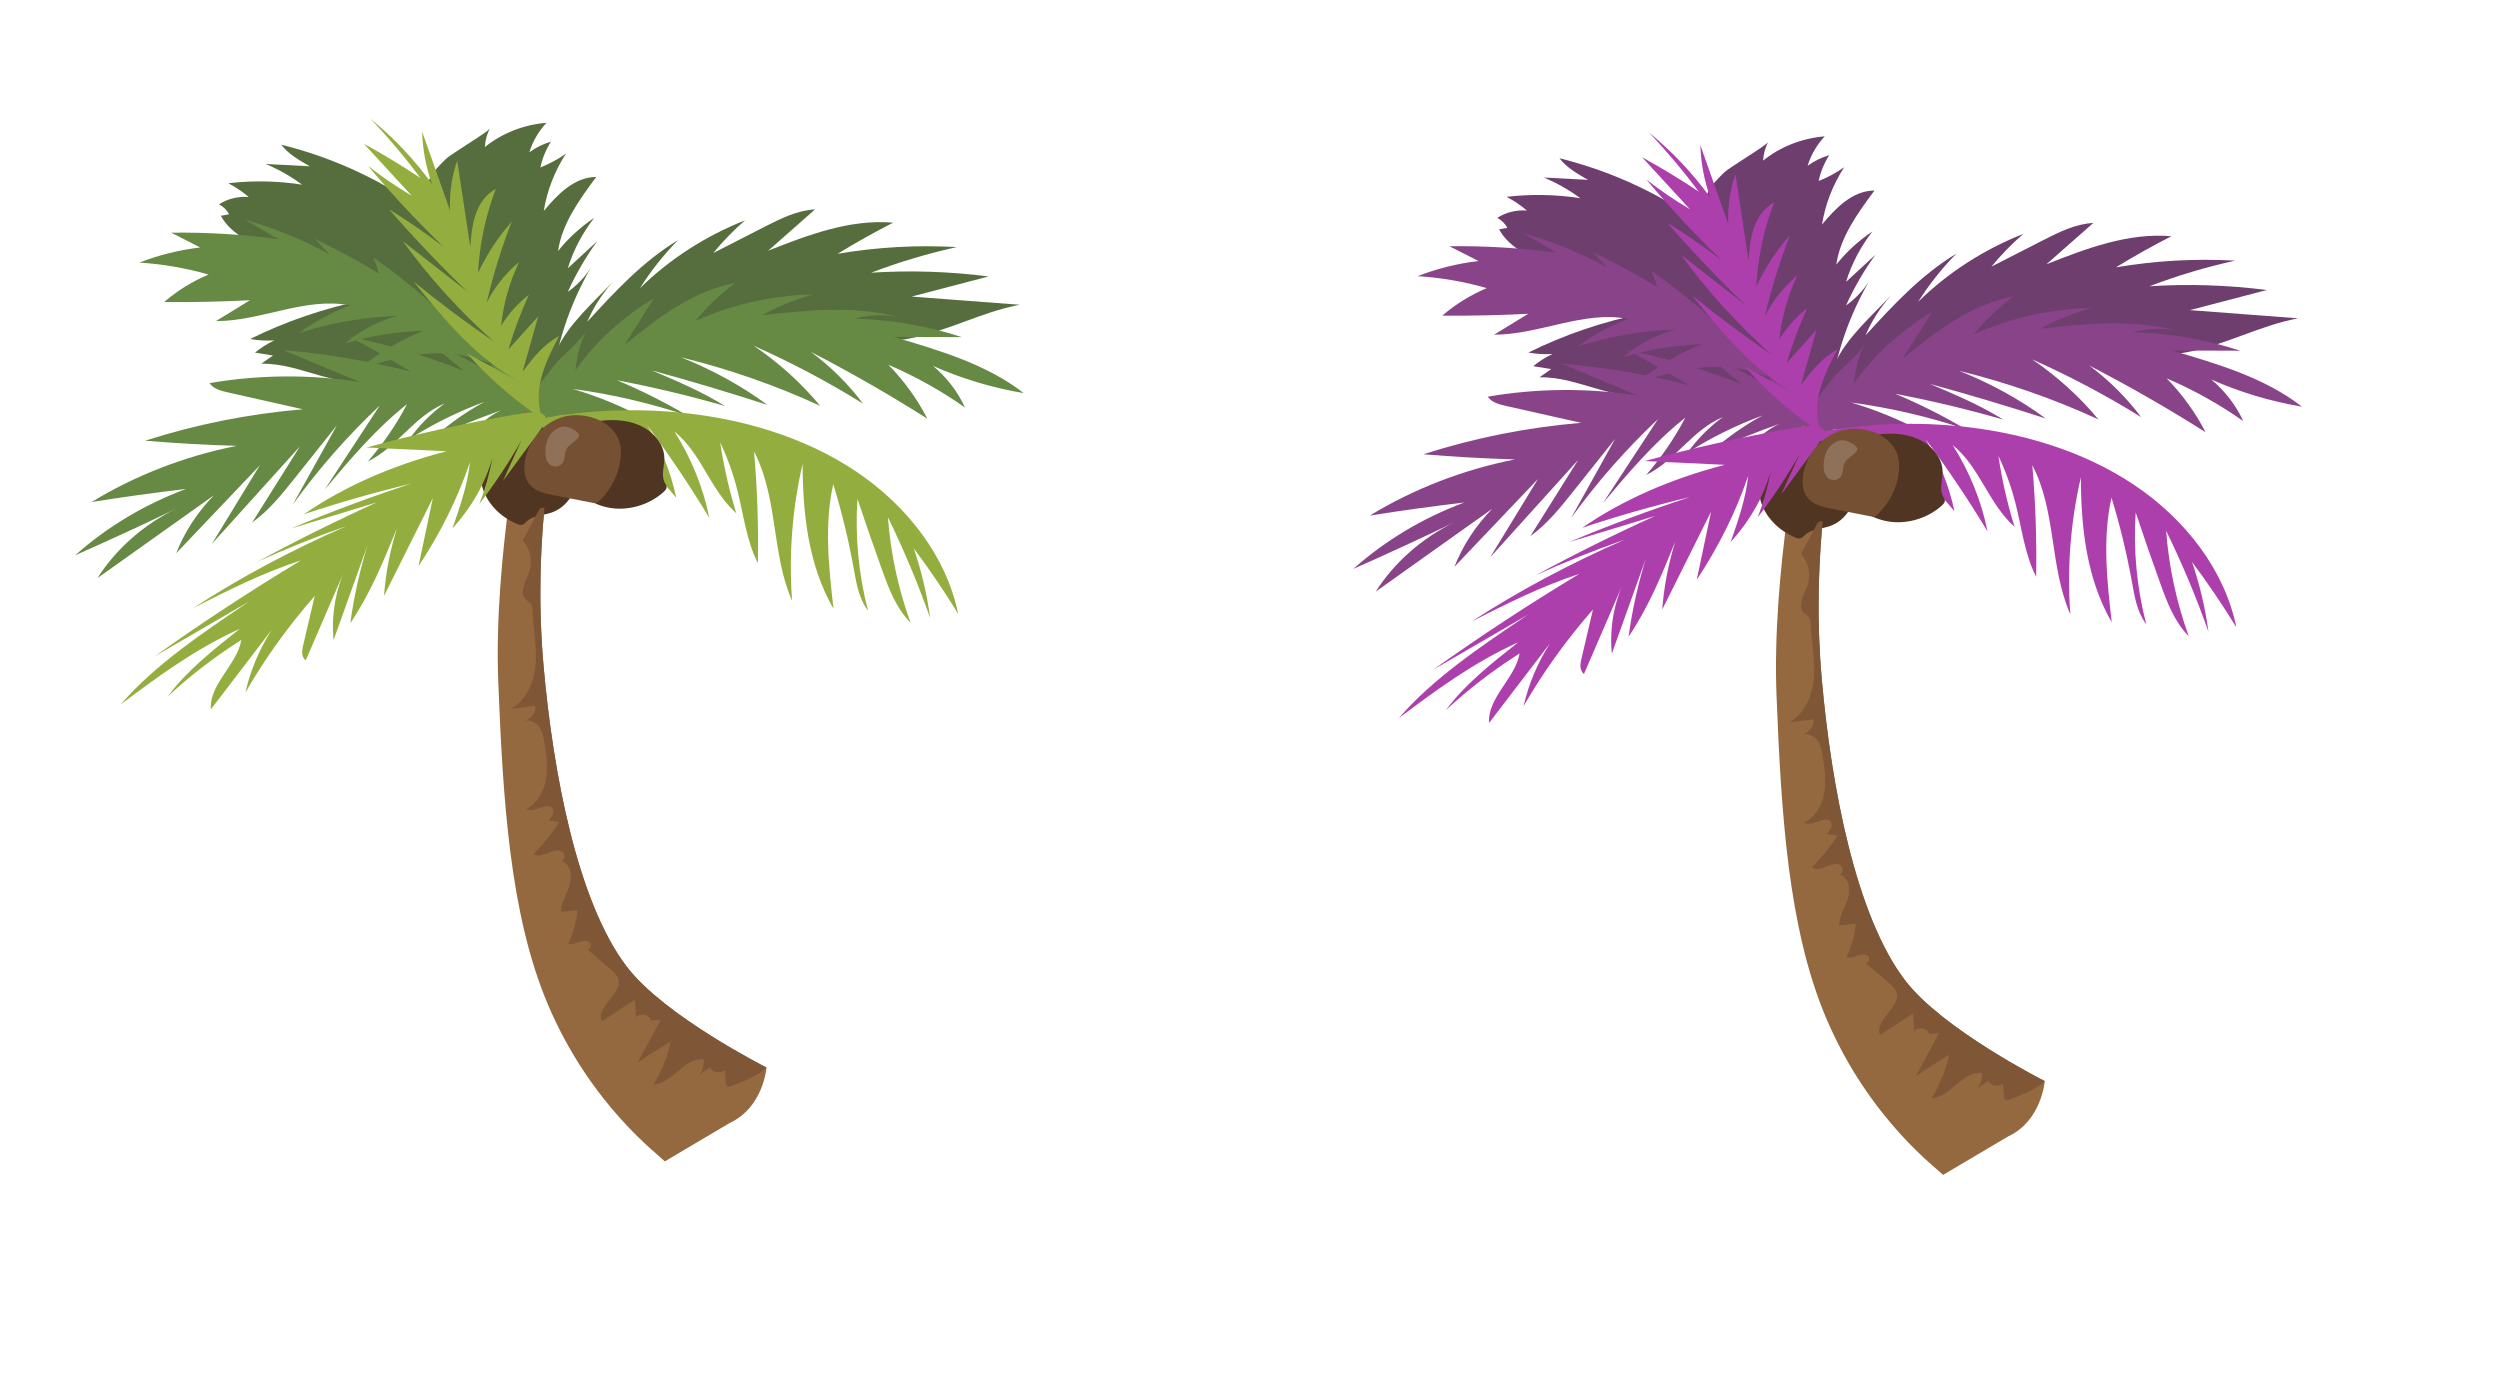 <?xml version="1.0" encoding="UTF-8" standalone="no"?>
<!-- Created with Inkscape (http://www.inkscape.org/) -->

<svg
   width="200mm"
   height="110mm"
   viewBox="0 0 200 110"
   version="1.1"
   id="svg1"
   inkscape:version="1.3.2 (091e20e, 2023-11-25, custom)"
   sodipodi:docname="palms2.svg"
   inkscape:export-filename="dibuix.svg"
   inkscape:export-xdpi="96"
   inkscape:export-ydpi="96"
   xmlns:inkscape="http://www.inkscape.org/namespaces/inkscape"
   xmlns:sodipodi="http://sodipodi.sourceforge.net/DTD/sodipodi-0.dtd"
   xmlns="http://www.w3.org/2000/svg"
   xmlns:svg="http://www.w3.org/2000/svg">
  <sodipodi:namedview
     id="namedview1"
     pagecolor="#ffffff"
     bordercolor="#666666"
     borderopacity="1.0"
     inkscape:showpageshadow="2"
     inkscape:pageopacity="0.0"
     inkscape:pagecheckerboard="0"
     inkscape:deskcolor="#d1d1d1"
     inkscape:document-units="mm"
     inkscape:zoom="0.72426347"
     inkscape:cx="396.26464"
     inkscape:cy="340.34576"
     inkscape:window-width="1920"
     inkscape:window-height="1009"
     inkscape:window-x="-8"
     inkscape:window-y="-8"
     inkscape:window-maximized="1"
     inkscape:current-layer="layer1"
     showgrid="false" />
  <defs
     id="defs1" />
  <g
     inkscape:label="Capa 1"
     inkscape:groupmode="layer"
     id="layer1">
    <path
       id="path55"
       d="m 34.435,17.242 c -3.475,-2.639 -7.577,-4.586 -11.94,-5.668 0.57,0.748 1.441,1.248 2.289,1.729 -1.18,-0.062 -2.359,-0.123 -3.54,-0.186 1.045,0.436 2.029,0.994 2.921,1.655 -1.946,-0.303 -3.942,-0.341 -5.9,-0.112 0.586,0.309 1.134,0.679 1.63,1.099 -0.834,-0.067 -1.691,0.143 -2.374,0.583 0.347,0.186 0.633,0.468 0.808,0.799 -0.219,0.04 -0.44,0.081 -0.66,0.12 0.824,1.545 2.702,2.321 4.401,3.062 2.44,1.066 4.791,2.3 7.026,3.692 -3.167,0.642 -6.234,1.691 -9.083,3.105 0.635,0.115 1.286,0.153 1.932,0.111 -0.557,0.265 -1.077,0.594 -1.544,0.978 0.479,0.077 0.958,0.155 1.437,0.233 -0.313,0.219 -0.626,0.439 -0.939,0.659 1.646,-0.045 3.223,0.532 4.797,0.972 4.264,1.191 8.77,1.406 13.223,1.613 0.378,0.017 0.766,0.034 1.124,-0.077 0.589,-0.183 1.001,-0.689 1.192,-1.23 0.446,-1.263 -0.146,-2.619 -0.759,-3.823 -1.4,-2.749 -2.972,-5.424 -4.704,-8.011 l -1.339,-1.303"
       style="fill:#566e3e;fill-opacity:1;fill-rule:nonzero;stroke:none;stroke-width:0.008" />
    <path
       id="path56"
       d="m 49.03,22.551 c -0.864,0.953 -1.558,2.035 -2.046,3.189 2.188,-2.389 4.417,-4.813 7.262,-6.531 -1.161,1.181 -2.185,2.473 -3.051,3.849 2.353,-2.315 5.238,-4.177 8.414,-5.434 -0.932,0.804 -1.785,1.682 -2.55,2.62 1.403,-0.723 2.808,-1.442 4.216,-2.156 1.234,-0.626 2.523,-1.262 3.932,-1.338 -1.25,1.102 -2.5,2.203 -3.751,3.305 3.184,-1.256 6.54,-2.539 9.994,-2.242 -1.516,0.775 -2.997,1.605 -4.438,2.49 3.139,-0.535 6.351,-0.716 9.538,-0.537 -2.339,0.516 -4.631,1.201 -6.851,2.048 3.131,-0.198 6.283,-0.097 9.39,0.302 -2.052,0.537 -4.104,1.073 -6.157,1.609 2.885,0.219 5.769,0.438 8.654,0.656 -3.135,0.586 -5.952,2.214 -9.098,2.748 -3.681,0.623 -7.442,-0.302 -11.183,-0.441 -3.955,-0.147 -7.939,0.628 -11.507,2.184 -1.002,0.437 -3.558,2.485 -4.605,2.206 -1.225,-0.327 -0.992,-2.343 -0.644,-3.115 0.9,-2 2.947,-3.805 4.48,-5.411"
       style="fill:#566e3e;fill-opacity:1;fill-rule:nonzero;stroke:none;stroke-width:0.008" />
    <path
       id="path57"
       d="m 39.192,10.27 c -0.238,0.468 -0.375,0.978 -0.401,1.494 1.359,-1.104 3.114,-1.795 4.927,-1.94 -0.636,0.683 -1.107,1.494 -1.368,2.358 0.511,-0.38 1.102,-0.671 1.73,-0.852 -0.406,0.639 -0.695,1.34 -0.85,2.065 0.729,-0.287 1.418,-0.659 2.046,-1.103 -0.91,1.404 -1.516,2.971 -1.774,4.585 1.08,-1.292 2.416,-2.708 4.198,-2.722 -1.353,1.826 -2.743,3.74 -3.054,5.925 0.807,-1.014 1.787,-1.912 2.895,-2.653 -0.952,1.221 -1.672,2.592 -2.115,4.034 0.783,-0.721 1.567,-1.443 2.35,-2.164 -0.924,1.278 -1.714,2.637 -2.353,4.053 0.745,-0.531 1.377,-1.193 1.85,-1.939 -1.556,2.696 -2.591,5.642 -3.04,8.661 -0.163,1.087 -0.259,2.216 -0.814,3.189 -0.078,0.136 -0.181,0.281 -0.345,0.317 -0.315,0.071 -0.529,-0.282 -0.616,-0.567 -0.369,-1.197 -0.652,-2.416 -1.077,-3.598 -0.536,-1.485 -1.291,-2.896 -2.045,-4.302 -1.625,-3.032 -3.397,-6.034 -4.891,-9.122 -0.676,-1.397 0.168,-2.223 1.235,-3.282 0.382,-0.379 3.494,-2.228 3.511,-2.437"
       style="fill:#566e3e;fill-opacity:1;fill-rule:nonzero;stroke:none;stroke-width:0.008" />
    <path
       id="path58"
       d="m 34.168,27.259 c 0.985,0.804 1.969,1.608 2.953,2.412 -2.967,-1.183 -6.059,-2.107 -9.219,-2.754 1.693,0.881 3.349,1.821 4.962,2.818 -3.334,-0.855 -6.754,-1.435 -10.203,-1.729 2.042,0.852 4.085,1.706 6.128,2.559 -3.971,-0.627 -8.065,-0.599 -12.025,0.085 0.293,0.454 0.913,0.618 1.473,0.744 1.998,0.449 3.997,0.899 5.996,1.348 -4.301,0.36 -8.552,1.207 -12.625,2.515 2.438,0.202 4.883,0.339 7.329,0.412 -4.132,0.816 -8.092,2.348 -11.606,4.491 2.51,-0.399 5.028,-0.747 7.555,-1.044 -3.299,1.224 -6.332,3.038 -8.877,5.31 2.723,-1.203 5.423,-2.449 8.099,-3.738 -2.613,1.274 -4.824,3.222 -6.311,5.559 3.108,-2.209 6.215,-4.419 9.322,-6.629 -1.322,1.352 -2.354,2.938 -3.026,4.643 2.229,-2.344 4.459,-4.687 6.688,-7.03 -1.276,2.092 -2.554,4.184 -3.83,6.276 2.349,-2.601 4.698,-5.202 7.047,-7.803 -1.278,2.036 -2.555,4.071 -3.833,6.107 1.354,-0.977 2.387,-2.268 3.402,-3.54 1.129,-1.417 2.257,-2.833 3.385,-4.248 -1.174,2.112 -2.349,4.224 -3.523,6.336 2.04,-2.831 4.372,-5.487 6.954,-7.921 -1.468,2.241 -2.935,4.482 -4.403,6.723 2.025,-2.41 4.068,-4.84 6.583,-6.83 -0.851,1.629 -1.904,3.17 -3.132,4.584 2.35,-1.156 3.708,-3.621 6.136,-4.633 -1.097,0.801 -2.051,1.765 -2.816,2.839 1.868,-1.193 3.886,-2.192 6.002,-2.969 -1.464,0.793 -2.824,1.749 -4.038,2.839 1.754,-0.793 3.546,-1.515 5.369,-2.165 -0.936,0.438 -1.742,1.105 -2.311,1.911 0.421,-0.597 3.352,-1.072 4.12,-1.251 -0.286,0.239 -0.602,0.454 -0.886,0.693 3.063,-0.454 1.28,-2.332 -0.311,-3.402 -2.037,-1.371 -4.228,-2.553 -6.53,-3.517"
       style="fill:#668944;fill-opacity:1;fill-rule:nonzero;stroke:none;stroke-width:0.008" />
    <path
       id="path59"
       d="m 53.182,92.911 c -0.271,-0.365 -5.909,-4.393 -9.37,-12.6 -3.038,-7.207 -3.576,-16.399 -3.95,-25.749 -0.396,-9.862 2.06,-21.631 2.06,-21.631 l 2.69,0.761 c 0,0 -2.093,8.679 -1.13,19.55 0.766,8.648 2.721,18.906 6.647,24.078 3.006,3.961 11.192,8.084 11.192,8.084 0,0 -0.247,3.183 -2.924,4.421 l -5.214,3.087"
       style="fill:#95693f;fill-opacity:1;fill-rule:nonzero;stroke:none;stroke-width:0.008" />
    <path
       id="path60"
       d="m 46.931,26.359 c -0.485,1.031 -0.788,2.134 -0.893,3.251 1.623,-2.286 3.778,-4.258 6.28,-5.747 -0.786,1.242 -1.574,2.484 -2.36,3.726 2.631,-2.116 5.428,-4.309 8.862,-4.96 -1.193,0.898 -2.269,1.924 -3.2,3.05 2.93,-1.325 6.182,-2.057 9.452,-2.127 -1.434,0.389 -2.811,0.949 -4.086,1.661 3.614,-0.398 7.348,-0.789 10.841,0.144 -1.151,-0.216 -2.359,-0.169 -3.486,0.135 2.935,0.075 5.857,0.576 8.621,1.48 -1.824,-0.006 -3.648,-0.012 -5.471,-0.018 3.681,1.075 7.469,2.202 10.404,4.495 -2.509,-0.424 -4.955,-1.157 -7.25,-2.174 1.102,0.924 1.98,2.068 2.555,3.327 -1.899,-1.339 -3.957,-2.488 -6.127,-3.421 1.258,1.29 2.31,2.748 3.113,4.312 -3.009,-1.908 -6.115,-3.69 -9.305,-5.337 1.592,1.185 2.995,2.58 4.153,4.129 -2.785,-1.729 -5.707,-3.276 -8.734,-4.626 2.01,1.361 3.806,2.984 5.313,4.807 -3.558,-1.638 -7.302,-2.943 -11.151,-3.887 2.486,0.98 4.825,2.266 6.936,3.813 -3.06,-0.992 -6.147,-1.913 -9.259,-2.762 2.009,0.849 4.027,1.703 5.85,2.848 -2.834,-0.817 -5.714,-1.504 -8.625,-2.058 1.938,0.814 3.814,1.752 5.6,2.815 -2.957,-0.991 -6.025,-1.703 -9.141,-2.121 1.899,0.561 3.734,1.306 5.462,2.218 -2.321,-0.151 -4.654,-0.166 -6.978,-0.044 1.07,0.198 2.141,0.396 3.212,0.594 -1.751,0.245 -5.787,1.64 -5.162,-1.417 0.229,-1.119 1.221,-2.244 1.92,-3.159 0.704,-0.92 2.189,-1.956 2.656,-2.949"
       style="fill:#668944;fill-opacity:1;fill-rule:nonzero;stroke:none;stroke-width:0.008" />
    <path
       id="path61"
       d="m 40.334,30.474 c -2.932,-3.734 -6.468,-7.073 -10.459,-9.875 0.153,0.427 0.305,0.855 0.457,1.282 -1.665,-0.998 -3.381,-1.925 -5.142,-2.776 0.385,0.409 0.771,0.816 1.156,1.224 -2.121,-1.151 -4.388,-2.077 -6.742,-2.754 0.893,0.52 1.785,1.04 2.678,1.56 -2.841,-0.384 -5.717,-0.558 -8.589,-0.522 0.774,0.394 1.547,0.789 2.321,1.183 -1.672,0.2 -3.315,0.608 -4.866,1.211 1.877,0.118 3.74,0.44 5.534,0.957 -1.307,0.552 -2.513,1.299 -3.558,2.203 2.292,0.019 4.585,-0.031 6.873,-0.148 -0.909,0.557 -1.818,1.114 -2.727,1.671 3.628,7.3e-4 7.169,-1.952 10.718,-1.261 -1.454,0.556 -2.82,1.302 -4.045,2.208 2.523,-0.813 5.18,-1.275 7.854,-1.367 -1.56,0.415 -3.006,1.18 -4.176,2.208 2.031,-0.616 4.159,-0.964 6.299,-1.029 -1.892,0.749 -3.647,1.784 -5.174,3.049 2.051,-0.614 4.143,-1.234 6.301,-1.233 2.534,0.002 5.055,0.904 6.913,2.475 0.104,0.088 0.214,0.224 0.14,0.334 -0.076,0.11 -0.288,-0.097 -0.147,-0.11 l -1.62,-0.492"
       style="fill:#668944;fill-opacity:1;fill-rule:nonzero;stroke:none;stroke-width:0.008" />
    <path
       id="path62"
       d="m 42.661,33.018 c -1.957,-1.387 -3.738,-2.98 -5.297,-4.737 1.431,0.769 2.862,1.539 4.293,2.307 -3.558,-1.906 -6.113,-5.014 -8.55,-8.051 2.046,1.676 4.174,3.267 6.377,4.767 -2.724,-2.425 -5.163,-5.117 -7.261,-8.013 1.725,1.349 3.451,2.696 5.176,4.045 -2.197,-2.112 -4.292,-4.313 -6.276,-6.595 1.504,0.929 2.956,1.929 4.348,2.993 -2.13,-2.053 -4.14,-4.208 -6.019,-6.455 1.102,0.864 2.268,1.66 3.488,2.381 -1.278,-1.388 -2.557,-2.776 -3.835,-4.165 1.556,0.854 3.069,1.771 4.535,2.748 -1.229,-1.651 -2.565,-3.236 -4,-4.742 1.878,1.537 3.537,3.297 4.922,5.221 -0.484,-1.353 -0.752,-2.77 -0.793,-4.192 0.744,2.101 1.488,4.202 2.232,6.303 -0.058,-1.349 0.137,-2.706 0.574,-3.995 0.35,2.312 0.699,4.623 1.049,6.936 0.105,-1.745 0.392,-3.776 2.045,-4.661 -0.83,2.163 -1.312,4.439 -1.424,6.728 0.686,-1.477 1.597,-2.868 2.699,-4.12 -0.828,2.116 -1.499,4.284 -2.006,6.484 0.616,-1.227 1.503,-2.339 2.591,-3.252 -0.77,1.621 -1.258,3.353 -1.441,5.111 0.573,-0.938 1.328,-1.784 2.219,-2.488 -0.645,1.424 -1.19,2.886 -1.631,4.373 0.793,-0.881 1.587,-1.761 2.381,-2.642 -0.416,1.473 -0.832,2.946 -1.249,4.418 0.82,-1.075 1.679,-2.183 2.919,-2.845 -0.587,1.132 -1.179,2.276 -1.464,3.5 -0.286,1.224 -0.24,2.555 0.405,3.66 l -1.004,-1.022"
       style="fill:#93ad3f;fill-opacity:1;fill-rule:nonzero;stroke:none;stroke-width:0.008" />
    <path
       id="path63"
       d="m 45.912,33.087 c 2.779,-0.324 5.6,-0.355 8.387,-0.092 5.067,0.479 10.084,1.971 14.189,4.723 4.104,2.752 7.235,6.824 8.164,11.39 -1.096,-1.792 -2.28,-3.54 -3.548,-5.236 0.618,1.819 1.058,3.689 1.312,5.58 -0.965,-2.745 -2.095,-5.441 -3.383,-8.074 0.213,2.866 0.821,5.708 1.808,8.435 -1.152,-1.173 -1.731,-2.71 -2.269,-4.205 -0.681,-1.893 -1.34,-3.793 -1.976,-5.699 -0.199,2.999 0.087,6.026 0.848,8.95 -0.741,-0.978 -0.936,-2.204 -1.146,-3.377 -0.41,-2.278 -0.956,-4.535 -1.638,-6.758 -0.731,3.273 -0.356,6.656 0.021,9.978 -2.026,-3.523 -2.463,-7.621 -2.471,-11.599 -0.832,3.596 -1.116,7.296 -0.841,10.963 -1.671,-3.808 -1.107,-8.239 -3.044,-11.941 0.258,2.972 0.36,5.956 0.308,8.938 -0.929,-1.841 -1.147,-3.9 -1.649,-5.874 -0.332,-1.302 -0.79,-2.577 -1.371,-3.805 0.283,1.917 0.716,3.816 1.293,5.677 -2.092,-1.86 -2.769,-4.778 -4.956,-6.546 1.358,2.137 2.307,4.489 2.795,6.917 -1.53,-2.541 -3.192,-5.015 -4.977,-7.414 1.111,1.799 1.901,3.763 2.328,5.792 -1.732,-2.055 -3.634,-3.99 -5.684,-5.785 0.93,1.123 1.861,2.245 2.791,3.368 -1.66,-1.268 -3.432,-2.585 -5.57,-2.898 -0.163,-0.024 -0.602,-8.2e-4 -1.124,0.022 -1.102,0.048 -2.569,0.096 -2.558,-0.294 0.022,-0.712 3.37,-1.066 3.959,-1.135"
       style="fill:#93ad3f;fill-opacity:1;fill-rule:nonzero;stroke:none;stroke-width:0.008" />
    <path
       id="path64"
       d="m 45.112,35.126 -1.432,-0.852 c -1.392,-0.433 -3.031,-0.031 -4.053,0.933 -1.021,0.964 -1.408,2.431 -1.05,3.731 0.358,1.301 1.423,2.407 2.761,2.966 0.151,0.063 0.325,0.12 0.48,0.064 0.123,-0.044 0.204,-0.149 0.296,-0.237 0.497,-0.485 1.323,-0.491 2.005,-0.724 1.167,-0.4 1.914,-1.526 2.014,-2.66 0.1,-1.133 -0.358,-2.258 -1.02,-3.221"
       style="fill:#4f3522;fill-opacity:1;fill-rule:nonzero;stroke:none;stroke-width:0.008" />
    <path
       id="path65"
       d="m 47.454,33.755 -1.377,0.923 c -0.932,1.037 -1.095,2.577 -0.462,3.787 0.633,1.21 2.005,2.053 3.466,2.204 1.461,0.15 2.972,-0.372 4.013,-1.318 0.118,-0.108 0.237,-0.236 0.235,-0.388 -0.002,-0.12 -0.081,-0.228 -0.14,-0.336 -0.323,-0.595 -0.04,-1.301 -0.041,-1.965 -7.14e-4,-1.137 -0.897,-2.169 -2.026,-2.651 -1.13,-0.483 -2.445,-0.486 -3.668,-0.257"
       style="fill:#4f3522;fill-opacity:1;fill-rule:nonzero;stroke:none;stroke-width:0.008" />
    <path
       id="path66"
       d="m 42.075,36.494 c -0.224,0.847 -0.208,1.851 0.478,2.458 0.461,0.406 1.122,0.545 1.749,0.668 1.029,0.201 2.058,0.401 3.086,0.602 0.086,0.017 0.174,0.034 0.261,0.02 0.14,-0.022 0.25,-0.12 0.347,-0.216 0.896,-0.885 1.477,-2.031 1.636,-3.227 0.081,-0.607 0.053,-1.24 -0.213,-1.801 -0.346,-0.728 -1.074,-1.273 -1.891,-1.546 -2.594,-0.869 -4.846,0.744 -5.453,3.042"
       style="fill:#755032;fill-opacity:1;fill-rule:nonzero;stroke:none;stroke-width:0.008" />
    <path
       id="path67"
       d="m 29.311,35.798 c 2.139,0.101 4.279,0.202 6.419,0.303 -4.309,1.106 -8.216,2.831 -11.422,5.041 2.793,-0.932 5.672,-1.755 8.623,-2.462 -3.314,1.085 -6.536,2.287 -9.652,3.599 2.29,-0.697 4.58,-1.393 6.87,-2.09 -3.283,1.488 -6.468,3.071 -9.545,4.745 2.285,-1.042 4.663,-1.994 7.118,-2.85 -4.385,1.913 -8.491,4.107 -12.253,6.551 2.748,-1.395 5.515,-2.797 8.621,-3.812 -4.053,2.445 -7.956,5.005 -11.698,7.672 2.524,-1.465 5.048,-2.931 7.572,-4.396 -3.782,2.541 -7.601,5.114 -10.31,8.259 2.936,-2.197 5.906,-4.413 9.54,-6.059 -2.142,1.691 -4.303,3.404 -5.777,5.424 1.751,-1.637 3.724,-3.155 5.89,-4.531 -0.324,1.963 -2.587,3.553 -2.438,5.555 1.622,-2.12 3.244,-4.24 4.866,-6.36 -1.006,1.586 -1.715,3.275 -2.105,5.016 1.545,-2.687 3.402,-5.274 5.549,-7.731 -0.311,1.328 -0.622,2.655 -0.933,3.983 -0.092,0.395 -0.165,0.846 0.208,1.182 1.076,-2.488 2.152,-4.977 3.228,-7.466 -0.847,1.851 -1.186,3.838 -0.996,5.833 0.912,-2.547 1.825,-5.095 2.737,-7.641 -0.643,2.065 -1.11,4.167 -1.398,6.291 1.632,-2.423 2.691,-5.034 3.743,-7.633 -0.56,1.783 -0.911,3.607 -1.049,5.452 1.303,-2.609 2.605,-5.218 3.908,-7.826 -0.382,1.814 -0.763,3.628 -1.145,5.443 1.759,-2.651 3.138,-5.438 4.113,-8.313 -0.188,1.808 -0.795,3.557 -1.4,5.298 1.553,-1.711 2.642,-3.638 3.203,-5.664 -0.232,1.253 -0.581,2.488 -1.044,3.697 1.25,-1.634 2.368,-3.32 3.347,-5.051 -0.489,1.074 -0.978,2.148 -1.468,3.222 0.974,-1.328 1.947,-2.654 2.922,-3.981 1.102,-1.498 0.289,-1.726 -1.921,-1.342 -4.07,0.708 -8.055,1.591 -11.926,2.645"
       style="fill:#93ad3f;fill-opacity:1;fill-rule:nonzero;stroke:none;stroke-width:0.008" />
    <path
       id="path68"
       d="m 44.429,37.319 c -0.082,0 -0.163,-0.013 -0.24,-0.041 -0.448,-0.164 -0.566,-0.689 -0.557,-1.129 0.009,-0.465 0.093,-0.943 0.361,-1.338 0.226,-0.331 0.695,-0.685 1.152,-0.685 0.008,0 0.016,0 0.025,8.1e-4 0.319,0.009 1.121,0.371 1.156,0.689 0.009,0.078 -0.034,0.153 -0.084,0.216 -0.268,0.347 -0.751,0.542 -0.943,0.929 -0.176,0.359 -0.066,0.819 -0.332,1.129 -0.127,0.147 -0.333,0.231 -0.538,0.231"
       style="fill:#8f7159;fill-opacity:1;fill-rule:nonzero;stroke:none;stroke-width:0.008" />
    <path
       id="path69"
       d="m 42.01,57.657 c -0.065,0.011 -0.129,0.029 -0.191,0.056 0.066,-0.013 0.13,-0.033 0.191,-0.056"
       style="fill:#7f5737;fill-opacity:1;fill-rule:nonzero;stroke:none;stroke-width:0.008" />
    <path
       id="path70"
       d="m 50.129,77.319 c -3.926,-5.173 -5.882,-15.43 -6.647,-24.078 -0.428,-4.833 -0.252,-9.231 0.076,-12.627 -0.131,-0.006 -0.254,0.01 -0.361,0.053 -0.041,0.017 -1.356,2.565 -1.371,2.548 0.619,0.721 0.81,1.73 0.493,2.598 -0.264,0.724 -0.824,1.59 -0.253,2.146 0.117,0.114 0.273,0.195 0.373,0.321 0.149,0.185 0.157,0.43 0.166,0.659 0.056,1.396 0.353,2.787 0.25,4.18 -0.103,1.393 -0.699,2.859 -1.996,3.601 0.658,-0.087 1.316,-0.174 1.973,-0.26 0.047,0.503 -0.313,1.007 -0.821,1.197 0.411,-0.07 0.865,0.154 1.112,0.478 0.286,0.376 0.364,0.848 0.433,1.301 0.146,0.958 0.292,1.932 0.13,2.888 -0.163,0.956 -0.682,1.908 -1.592,2.405 0.604,0.397 1.62,-0.624 2.086,-0.094 0.255,0.291 -0.023,0.709 -0.292,0.988 0.282,0.049 0.565,0.097 0.848,0.145 -0.592,0.91 -1.279,1.769 -2.051,2.559 0.316,0.206 0.754,0.08 1.107,-0.067 0.354,-0.147 0.76,-0.311 1.112,-0.162 0.352,0.149 0.332,0.774 -0.056,0.75 0.791,0.229 0.963,1.206 0.735,1.934 -0.228,0.727 -0.709,1.407 -0.703,2.163 0.439,-0.042 0.879,-0.084 1.319,-0.126 -0.089,0.923 -0.341,1.832 -0.742,2.682 0.28,0.088 0.581,-0.032 0.858,-0.128 0.277,-0.096 0.616,-0.162 0.848,0.005 0.232,0.168 0.092,0.624 -0.192,0.549 0.63,0.545 1.262,1.09 1.892,1.635 0.227,0.197 0.462,0.403 0.571,0.672 0.486,1.205 -1.828,2.29 -1.288,3.476 0.88,-0.575 1.759,-1.15 2.639,-1.726 0.03,0.468 0.062,0.936 0.092,1.405 0.309,-0.383 1.11,-0.213 1.2,0.254 0.263,-0.027 0.525,-0.054 0.788,-0.081 -0.621,1.149 -1.241,2.299 -1.862,3.448 0.875,-0.593 1.767,-1.164 2.676,-1.713 -0.282,1.217 -0.758,2.396 -1.41,3.488 1.568,-0.129 2.449,-2.197 4.012,-2.033 0.061,0.43 -0.067,0.88 -0.351,1.23 0.291,-0.198 0.581,-0.396 0.872,-0.594 0.169,0.409 0.86,0.526 1.179,0.198 0.027,0.349 0.055,0.697 0.082,1.046 0.007,0.093 0.021,0.199 0.103,0.257 0.102,0.07 0.246,0.029 0.364,-0.016 0.931,-0.349 1.882,-0.711 2.629,-1.327 0.055,-0.046 0.108,-0.093 0.161,-0.141 v -0.004 c 0,0 -8.186,-4.123 -11.192,-8.084"
       style="fill:#7f5737;fill-opacity:1;fill-rule:nonzero;stroke:none;stroke-width:0.008" />
    <path
       id="path55-8"
       d="m 136.694,18.327 c -3.475,-2.639 -7.577,-4.586 -11.94,-5.668 0.57,0.748 1.441,1.248 2.289,1.729 -1.18,-0.062 -2.359,-0.123 -3.54,-0.186 1.045,0.436 2.029,0.994 2.921,1.655 -1.946,-0.303 -3.942,-0.341 -5.9,-0.112 0.586,0.309 1.134,0.679 1.63,1.099 -0.834,-0.067 -1.691,0.143 -2.374,0.583 0.347,0.186 0.633,0.468 0.808,0.799 -0.219,0.04 -0.44,0.081 -0.66,0.12 0.824,1.545 2.702,2.321 4.401,3.062 2.44,1.066 4.791,2.3 7.026,3.692 -3.167,0.642 -6.234,1.691 -9.083,3.105 0.635,0.115 1.286,0.153 1.931,0.111 -0.557,0.265 -1.077,0.594 -1.544,0.978 0.479,0.077 0.958,0.155 1.437,0.233 -0.313,0.219 -0.626,0.439 -0.939,0.659 1.646,-0.045 3.223,0.532 4.797,0.972 4.264,1.191 8.77,1.406 13.223,1.613 0.378,0.017 0.766,0.034 1.124,-0.077 0.589,-0.183 1.001,-0.689 1.192,-1.23 0.446,-1.263 -0.146,-2.619 -0.759,-3.823 -1.4,-2.749 -2.972,-5.424 -4.704,-8.011 l -1.339,-1.303"
       style="fill:#6e3e6e;fill-opacity:1;fill-rule:nonzero;stroke:none;stroke-width:0.008" />
    <path
       id="path56-2"
       d="m 151.29,23.636 c -0.864,0.953 -1.558,2.035 -2.046,3.189 2.188,-2.389 4.417,-4.813 7.262,-6.531 -1.161,1.181 -2.185,2.473 -3.051,3.849 2.353,-2.315 5.238,-4.177 8.414,-5.434 -0.932,0.804 -1.785,1.682 -2.55,2.62 1.403,-0.723 2.808,-1.442 4.216,-2.156 1.234,-0.626 2.523,-1.262 3.932,-1.338 -1.25,1.102 -2.5,2.203 -3.751,3.305 3.184,-1.256 6.54,-2.539 9.994,-2.242 -1.516,0.775 -2.997,1.605 -4.438,2.49 3.139,-0.535 6.351,-0.716 9.538,-0.537 -2.339,0.516 -4.631,1.201 -6.851,2.048 3.131,-0.198 6.283,-0.097 9.39,0.302 -2.052,0.537 -4.104,1.073 -6.157,1.609 2.885,0.219 5.769,0.438 8.654,0.656 -3.135,0.586 -5.952,2.214 -9.098,2.748 -3.681,0.623 -7.442,-0.302 -11.183,-0.441 -3.955,-0.147 -7.939,0.628 -11.507,2.184 -1.002,0.437 -3.558,2.485 -4.605,2.206 -1.225,-0.327 -0.992,-2.343 -0.644,-3.115 0.9,-2 2.947,-3.805 4.48,-5.411"
       style="fill:#6e3e6e;fill-opacity:1;fill-rule:nonzero;stroke:none;stroke-width:0.008" />
    <path
       id="path57-2"
       d="m 141.451,11.355 c -0.238,0.468 -0.375,0.978 -0.401,1.494 1.359,-1.104 3.114,-1.795 4.927,-1.94 -0.636,0.683 -1.107,1.494 -1.368,2.358 0.511,-0.38 1.102,-0.671 1.73,-0.852 -0.406,0.639 -0.695,1.34 -0.85,2.065 0.729,-0.287 1.418,-0.659 2.046,-1.103 -0.91,1.404 -1.516,2.971 -1.774,4.585 1.08,-1.292 2.416,-2.708 4.198,-2.722 -1.353,1.826 -2.743,3.74 -3.054,5.925 0.807,-1.014 1.787,-1.912 2.895,-2.653 -0.952,1.221 -1.672,2.592 -2.115,4.034 0.783,-0.721 1.567,-1.443 2.35,-2.164 -0.924,1.278 -1.714,2.637 -2.353,4.053 0.745,-0.531 1.377,-1.193 1.85,-1.939 -1.556,2.696 -2.591,5.642 -3.04,8.661 -0.163,1.087 -0.259,2.216 -0.814,3.189 -0.078,0.136 -0.181,0.281 -0.345,0.317 -0.315,0.071 -0.529,-0.282 -0.616,-0.567 -0.369,-1.197 -0.652,-2.416 -1.077,-3.598 -0.536,-1.485 -1.291,-2.896 -2.045,-4.302 -1.625,-3.032 -3.397,-6.034 -4.891,-9.122 -0.676,-1.397 0.168,-2.223 1.235,-3.282 0.382,-0.379 3.494,-2.228 3.511,-2.437"
       style="fill:#6e3e6e;fill-opacity:1;fill-rule:nonzero;stroke:none;stroke-width:0.008" />
    <path
       id="path58-7"
       d="m 136.427,28.344 c 0.985,0.804 1.969,1.608 2.953,2.412 -2.967,-1.183 -6.059,-2.107 -9.219,-2.754 1.693,0.881 3.349,1.821 4.962,2.818 -3.334,-0.855 -6.754,-1.435 -10.203,-1.729 2.042,0.852 4.085,1.706 6.128,2.559 -3.971,-0.627 -8.065,-0.599 -12.025,0.085 0.293,0.454 0.913,0.618 1.473,0.744 1.998,0.449 3.997,0.899 5.996,1.348 -4.301,0.36 -8.552,1.207 -12.625,2.515 2.438,0.202 4.883,0.339 7.329,0.412 -4.132,0.816 -8.092,2.348 -11.606,4.491 2.51,-0.399 5.028,-0.747 7.555,-1.044 -3.299,1.224 -6.332,3.038 -8.877,5.31 2.723,-1.203 5.423,-2.449 8.099,-3.738 -2.613,1.274 -4.824,3.222 -6.311,5.559 3.108,-2.209 6.215,-4.419 9.322,-6.629 -1.322,1.352 -2.354,2.938 -3.026,4.643 2.229,-2.344 4.459,-4.687 6.688,-7.03 -1.276,2.092 -2.554,4.184 -3.83,6.276 2.349,-2.601 4.698,-5.202 7.047,-7.803 -1.278,2.036 -2.555,4.071 -3.833,6.107 1.354,-0.977 2.387,-2.268 3.402,-3.54 1.129,-1.417 2.257,-2.833 3.385,-4.248 -1.174,2.112 -2.349,4.224 -3.523,6.336 2.04,-2.831 4.372,-5.487 6.954,-7.921 -1.468,2.241 -2.935,4.482 -4.403,6.723 2.025,-2.41 4.068,-4.84 6.583,-6.83 -0.851,1.629 -1.904,3.17 -3.132,4.584 2.35,-1.156 3.708,-3.621 6.136,-4.633 -1.097,0.801 -2.051,1.765 -2.816,2.839 1.868,-1.193 3.886,-2.192 6.002,-2.969 -1.464,0.793 -2.824,1.749 -4.038,2.839 1.754,-0.793 3.546,-1.515 5.369,-2.165 -0.936,0.438 -1.742,1.105 -2.311,1.911 0.421,-0.597 3.352,-1.072 4.12,-1.251 -0.286,0.239 -0.602,0.454 -0.886,0.693 3.063,-0.454 1.28,-2.332 -0.311,-3.402 -2.037,-1.371 -4.228,-2.553 -6.53,-3.517"
       style="fill:#894489;fill-opacity:1;fill-rule:nonzero;stroke:none;stroke-width:0.008" />
    <path
       id="path59-2"
       d="m 155.442,93.996 c -0.271,-0.365 -5.909,-4.393 -9.37,-12.6 -3.038,-7.207 -3.576,-16.399 -3.95,-25.749 -0.396,-9.862 2.06,-21.631 2.06,-21.631 l 2.69,0.761 c 0,0 -2.093,8.679 -1.13,19.55 0.766,8.648 2.721,18.906 6.647,24.078 3.006,3.961 11.192,8.084 11.192,8.084 0,0 -0.247,3.183 -2.924,4.421 l -5.214,3.087"
       style="fill:#95693f;fill-opacity:1;fill-rule:nonzero;stroke:none;stroke-width:0.008" />
    <path
       id="path60-1"
       d="m 149.19,27.444 c -0.485,1.031 -0.788,2.134 -0.893,3.251 1.623,-2.286 3.778,-4.258 6.28,-5.747 -0.786,1.242 -1.574,2.484 -2.36,3.726 2.631,-2.116 5.428,-4.309 8.862,-4.96 -1.193,0.898 -2.269,1.924 -3.2,3.05 2.93,-1.325 6.182,-2.057 9.452,-2.127 -1.434,0.389 -2.811,0.949 -4.086,1.661 3.614,-0.398 7.348,-0.789 10.841,0.144 -1.151,-0.216 -2.359,-0.169 -3.486,0.135 2.935,0.075 5.857,0.576 8.621,1.48 -1.824,-0.006 -3.648,-0.012 -5.471,-0.018 3.681,1.075 7.469,2.202 10.404,4.495 -2.509,-0.424 -4.955,-1.157 -7.25,-2.174 1.102,0.924 1.98,2.068 2.555,3.327 -1.899,-1.339 -3.957,-2.488 -6.127,-3.421 1.258,1.29 2.31,2.748 3.113,4.312 -3.009,-1.908 -6.115,-3.69 -9.305,-5.337 1.592,1.185 2.995,2.58 4.153,4.129 -2.785,-1.729 -5.707,-3.276 -8.734,-4.626 2.01,1.361 3.806,2.984 5.313,4.807 -3.558,-1.638 -7.302,-2.943 -11.151,-3.887 2.486,0.98 4.825,2.266 6.936,3.813 -3.06,-0.992 -6.147,-1.913 -9.259,-2.762 2.009,0.849 4.027,1.703 5.85,2.848 -2.834,-0.817 -5.714,-1.504 -8.625,-2.058 1.938,0.814 3.814,1.752 5.6,2.815 -2.957,-0.991 -6.025,-1.703 -9.141,-2.121 1.899,0.561 3.734,1.306 5.462,2.218 -2.321,-0.151 -4.654,-0.166 -6.978,-0.044 1.07,0.198 2.141,0.396 3.212,0.594 -1.751,0.245 -5.787,1.64 -5.162,-1.417 0.229,-1.119 1.221,-2.244 1.92,-3.159 0.704,-0.92 2.189,-1.956 2.656,-2.949"
       style="fill:#894489;fill-opacity:1;fill-rule:nonzero;stroke:none;stroke-width:0.008" />
    <path
       id="path61-5"
       d="m 142.593,31.559 c -2.932,-3.734 -6.468,-7.073 -10.459,-9.875 0.153,0.427 0.305,0.855 0.457,1.282 -1.665,-0.998 -3.381,-1.925 -5.142,-2.776 0.385,0.409 0.771,0.816 1.156,1.224 -2.121,-1.151 -4.388,-2.077 -6.742,-2.754 0.893,0.52 1.785,1.04 2.678,1.56 -2.841,-0.384 -5.717,-0.558 -8.589,-0.522 0.774,0.394 1.547,0.789 2.321,1.183 -1.672,0.2 -3.315,0.608 -4.866,1.211 1.877,0.118 3.74,0.44 5.534,0.957 -1.307,0.552 -2.514,1.299 -3.558,2.203 2.292,0.019 4.585,-0.031 6.873,-0.148 -0.909,0.557 -1.818,1.114 -2.727,1.671 3.628,7.3e-4 7.169,-1.952 10.718,-1.261 -1.454,0.556 -2.82,1.302 -4.045,2.208 2.523,-0.813 5.18,-1.275 7.854,-1.367 -1.56,0.415 -3.006,1.18 -4.176,2.208 2.031,-0.616 4.159,-0.964 6.299,-1.029 -1.892,0.749 -3.647,1.784 -5.174,3.049 2.051,-0.614 4.143,-1.234 6.301,-1.233 2.534,0.002 5.055,0.904 6.913,2.475 0.104,0.088 0.214,0.224 0.14,0.334 -0.075,0.11 -0.288,-0.097 -0.147,-0.11 l -1.62,-0.492"
       style="fill:#894489;fill-opacity:1;fill-rule:nonzero;stroke:none;stroke-width:0.008" />
    <path
       id="path62-7"
       d="m 144.921,34.103 c -1.957,-1.387 -3.738,-2.98 -5.297,-4.737 1.431,0.769 2.862,1.539 4.293,2.307 -3.558,-1.906 -6.113,-5.014 -8.55,-8.051 2.046,1.676 4.174,3.267 6.377,4.767 -2.724,-2.425 -5.163,-5.117 -7.261,-8.013 1.725,1.349 3.451,2.696 5.176,4.045 -2.197,-2.112 -4.292,-4.313 -6.276,-6.595 1.504,0.929 2.956,1.929 4.348,2.993 -2.13,-2.053 -4.14,-4.208 -6.019,-6.455 1.102,0.864 2.268,1.66 3.488,2.381 -1.278,-1.388 -2.557,-2.776 -3.835,-4.165 1.556,0.854 3.069,1.771 4.535,2.748 -1.229,-1.651 -2.565,-3.236 -4,-4.742 1.878,1.537 3.537,3.297 4.922,5.221 -0.484,-1.353 -0.752,-2.77 -0.793,-4.192 0.744,2.101 1.488,4.202 2.232,6.303 -0.058,-1.349 0.137,-2.706 0.574,-3.995 0.35,2.312 0.699,4.623 1.049,6.936 0.105,-1.745 0.392,-3.776 2.045,-4.661 -0.83,2.163 -1.312,4.439 -1.424,6.728 0.686,-1.477 1.597,-2.868 2.699,-4.12 -0.828,2.116 -1.499,4.284 -2.006,6.484 0.616,-1.227 1.503,-2.339 2.591,-3.252 -0.77,1.621 -1.258,3.353 -1.441,5.111 0.573,-0.938 1.328,-1.784 2.219,-2.488 -0.645,1.424 -1.19,2.886 -1.631,4.373 0.793,-0.881 1.587,-1.761 2.381,-2.642 -0.416,1.473 -0.832,2.946 -1.249,4.418 0.82,-1.075 1.679,-2.183 2.919,-2.845 -0.587,1.132 -1.179,2.276 -1.464,3.5 -0.286,1.224 -0.24,2.555 0.405,3.66 l -1.004,-1.022"
       style="fill:#ad3fad;fill-opacity:1;fill-rule:nonzero;stroke:none;stroke-width:0.008" />
    <path
       id="path63-3"
       d="m 148.171,34.172 c 2.779,-0.324 5.6,-0.355 8.387,-0.092 5.067,0.479 10.084,1.971 14.189,4.723 4.104,2.752 7.235,6.824 8.164,11.39 -1.096,-1.792 -2.28,-3.54 -3.548,-5.236 0.618,1.819 1.058,3.689 1.312,5.58 -0.965,-2.745 -2.095,-5.441 -3.383,-8.074 0.213,2.866 0.821,5.708 1.808,8.435 -1.152,-1.173 -1.731,-2.71 -2.269,-4.205 -0.681,-1.893 -1.34,-3.793 -1.976,-5.699 -0.199,2.999 0.087,6.026 0.848,8.95 -0.741,-0.978 -0.936,-2.204 -1.146,-3.377 -0.41,-2.278 -0.956,-4.535 -1.638,-6.758 -0.731,3.273 -0.356,6.656 0.021,9.978 -2.026,-3.523 -2.463,-7.621 -2.471,-11.599 -0.832,3.596 -1.116,7.296 -0.841,10.963 -1.671,-3.808 -1.107,-8.239 -3.044,-11.941 0.258,2.972 0.36,5.956 0.308,8.938 -0.929,-1.841 -1.147,-3.9 -1.649,-5.874 -0.332,-1.302 -0.79,-2.577 -1.371,-3.805 0.283,1.917 0.716,3.816 1.293,5.677 -2.092,-1.86 -2.769,-4.778 -4.956,-6.546 1.358,2.137 2.307,4.489 2.795,6.917 -1.53,-2.541 -3.192,-5.015 -4.977,-7.414 1.111,1.799 1.901,3.763 2.328,5.792 -1.732,-2.055 -3.634,-3.99 -5.684,-5.785 0.93,1.123 1.861,2.245 2.791,3.368 -1.66,-1.268 -3.432,-2.585 -5.57,-2.898 -0.163,-0.024 -0.602,-8.2e-4 -1.124,0.022 -1.102,0.048 -2.569,0.096 -2.558,-0.294 0.022,-0.712 3.37,-1.066 3.959,-1.135"
       style="fill:#ad3fad;fill-opacity:1;fill-rule:nonzero;stroke:none;stroke-width:0.008" />
    <path
       id="path64-0"
       d="m 147.372,36.211 -1.432,-0.852 c -1.392,-0.433 -3.031,-0.031 -4.053,0.933 -1.021,0.964 -1.408,2.431 -1.05,3.731 0.358,1.301 1.423,2.407 2.761,2.966 0.151,0.063 0.325,0.12 0.48,0.064 0.123,-0.044 0.204,-0.149 0.296,-0.237 0.497,-0.485 1.323,-0.491 2.005,-0.724 1.167,-0.4 1.914,-1.526 2.014,-2.66 0.1,-1.133 -0.358,-2.258 -1.02,-3.221"
       style="fill:#4f3522;fill-opacity:1;fill-rule:nonzero;stroke:none;stroke-width:0.008" />
    <path
       id="path65-7"
       d="m 149.713,34.84 -1.377,0.923 c -0.932,1.037 -1.095,2.577 -0.462,3.787 0.633,1.21 2.005,2.053 3.466,2.204 1.461,0.15 2.972,-0.372 4.013,-1.318 0.118,-0.108 0.237,-0.236 0.235,-0.388 -0.002,-0.12 -0.081,-0.228 -0.14,-0.336 -0.323,-0.595 -0.04,-1.301 -0.041,-1.965 -7.1e-4,-1.137 -0.897,-2.169 -2.026,-2.651 -1.13,-0.483 -2.445,-0.486 -3.668,-0.257"
       style="fill:#4f3522;fill-opacity:1;fill-rule:nonzero;stroke:none;stroke-width:0.008" />
    <path
       id="path66-0"
       d="m 144.335,37.579 c -0.224,0.847 -0.208,1.851 0.478,2.458 0.461,0.406 1.122,0.545 1.749,0.668 1.029,0.201 2.058,0.401 3.086,0.602 0.086,0.017 0.174,0.034 0.261,0.02 0.14,-0.022 0.25,-0.12 0.347,-0.216 0.896,-0.885 1.477,-2.031 1.636,-3.227 0.081,-0.607 0.052,-1.24 -0.213,-1.801 -0.346,-0.728 -1.074,-1.273 -1.891,-1.546 -2.594,-0.869 -4.846,0.744 -5.453,3.042"
       style="fill:#755032;fill-opacity:1;fill-rule:nonzero;stroke:none;stroke-width:0.008" />
    <path
       id="path67-2"
       d="m 131.57,36.883 c 2.139,0.101 4.279,0.202 6.419,0.303 -4.309,1.106 -8.216,2.831 -11.422,5.041 2.793,-0.932 5.672,-1.755 8.623,-2.462 -3.314,1.085 -6.536,2.287 -9.652,3.599 2.29,-0.697 4.58,-1.393 6.87,-2.09 -3.283,1.488 -6.468,3.071 -9.545,4.745 2.285,-1.042 4.663,-1.994 7.118,-2.85 -4.385,1.913 -8.491,4.107 -12.253,6.551 2.748,-1.395 5.515,-2.797 8.621,-3.812 -4.053,2.445 -7.956,5.005 -11.698,7.672 2.524,-1.465 5.048,-2.931 7.572,-4.396 -3.782,2.541 -7.601,5.114 -10.31,8.259 2.936,-2.197 5.906,-4.413 9.54,-6.059 -2.142,1.691 -4.303,3.404 -5.777,5.424 1.751,-1.637 3.724,-3.155 5.89,-4.531 -0.324,1.963 -2.587,3.553 -2.438,5.555 1.622,-2.12 3.244,-4.24 4.866,-6.36 -1.006,1.586 -1.715,3.275 -2.105,5.016 1.545,-2.687 3.402,-5.274 5.549,-7.731 -0.311,1.328 -0.622,2.655 -0.932,3.983 -0.092,0.395 -0.165,0.846 0.208,1.182 1.076,-2.488 2.152,-4.977 3.228,-7.466 -0.847,1.851 -1.186,3.838 -0.996,5.833 0.912,-2.547 1.825,-5.095 2.737,-7.641 -0.643,2.065 -1.11,4.167 -1.398,6.291 1.632,-2.423 2.691,-5.034 3.743,-7.633 -0.56,1.783 -0.911,3.607 -1.049,5.452 1.303,-2.609 2.605,-5.218 3.908,-7.826 -0.382,1.814 -0.763,3.628 -1.145,5.443 1.759,-2.651 3.138,-5.438 4.113,-8.313 -0.188,1.808 -0.795,3.557 -1.4,5.298 1.553,-1.711 2.642,-3.638 3.203,-5.664 -0.232,1.253 -0.581,2.488 -1.044,3.697 1.25,-1.634 2.368,-3.32 3.347,-5.051 -0.489,1.074 -0.978,2.148 -1.468,3.222 0.974,-1.328 1.947,-2.654 2.922,-3.981 1.102,-1.498 0.289,-1.726 -1.921,-1.342 -4.07,0.708 -8.055,1.591 -11.926,2.645"
       style="fill:#ad3fad;fill-opacity:1;fill-rule:nonzero;stroke:none;stroke-width:0.008" />
    <path
       id="path68-0"
       d="m 146.689,38.404 c -0.082,0 -0.163,-0.013 -0.24,-0.041 -0.448,-0.164 -0.566,-0.689 -0.557,-1.129 0.009,-0.465 0.093,-0.943 0.361,-1.338 0.226,-0.331 0.695,-0.685 1.152,-0.685 0.008,0 0.016,0 0.025,8.1e-4 0.319,0.009 1.121,0.371 1.156,0.689 0.009,0.078 -0.035,0.153 -0.084,0.216 -0.268,0.347 -0.751,0.542 -0.943,0.929 -0.176,0.359 -0.066,0.819 -0.332,1.129 -0.127,0.147 -0.333,0.231 -0.538,0.231"
       style="fill:#8f7159;fill-opacity:1;fill-rule:nonzero;stroke:none;stroke-width:0.008" />
    <path
       id="path69-9"
       d="m 144.269,58.742 c -0.065,0.011 -0.129,0.029 -0.191,0.056 0.066,-0.013 0.13,-0.033 0.191,-0.056"
       style="fill:#7f5737;fill-opacity:1;fill-rule:nonzero;stroke:none;stroke-width:0.008" />
    <path
       id="path70-6"
       d="m 152.388,78.404 c -3.926,-5.173 -5.881,-15.43 -6.647,-24.078 -0.428,-4.833 -0.252,-9.231 0.075,-12.627 -0.131,-0.006 -0.254,0.01 -0.361,0.053 -0.041,0.017 -1.356,2.565 -1.371,2.548 0.619,0.721 0.81,1.73 0.493,2.598 -0.264,0.724 -0.824,1.59 -0.253,2.146 0.117,0.114 0.273,0.195 0.373,0.321 0.149,0.185 0.157,0.43 0.166,0.659 0.056,1.396 0.353,2.787 0.25,4.18 -0.103,1.393 -0.699,2.859 -1.996,3.601 0.658,-0.087 1.316,-0.174 1.973,-0.26 0.047,0.503 -0.313,1.007 -0.821,1.197 0.411,-0.07 0.865,0.154 1.112,0.478 0.286,0.376 0.364,0.848 0.433,1.301 0.146,0.958 0.292,1.932 0.13,2.888 -0.163,0.956 -0.682,1.908 -1.592,2.405 0.604,0.397 1.62,-0.624 2.086,-0.094 0.255,0.291 -0.023,0.709 -0.292,0.988 0.282,0.049 0.565,0.097 0.848,0.145 -0.592,0.91 -1.279,1.769 -2.051,2.559 0.316,0.206 0.754,0.08 1.107,-0.067 0.354,-0.147 0.76,-0.311 1.112,-0.162 0.352,0.149 0.332,0.774 -0.056,0.75 0.791,0.229 0.963,1.206 0.735,1.934 -0.228,0.727 -0.709,1.407 -0.703,2.163 0.439,-0.042 0.879,-0.084 1.319,-0.126 -0.089,0.923 -0.341,1.832 -0.742,2.682 0.28,0.088 0.581,-0.032 0.858,-0.128 0.277,-0.096 0.616,-0.162 0.848,0.005 0.232,0.168 0.092,0.624 -0.192,0.549 0.63,0.545 1.262,1.09 1.892,1.635 0.227,0.197 0.462,0.403 0.571,0.672 0.486,1.205 -1.828,2.29 -1.288,3.476 0.88,-0.575 1.759,-1.15 2.639,-1.726 0.03,0.468 0.062,0.936 0.092,1.405 0.309,-0.383 1.11,-0.213 1.2,0.254 0.263,-0.027 0.525,-0.054 0.788,-0.081 -0.621,1.149 -1.241,2.299 -1.862,3.448 0.875,-0.593 1.767,-1.164 2.676,-1.713 -0.282,1.217 -0.758,2.396 -1.41,3.488 1.568,-0.129 2.449,-2.197 4.012,-2.033 0.061,0.43 -0.067,0.88 -0.351,1.23 0.291,-0.198 0.581,-0.396 0.872,-0.594 0.169,0.409 0.86,0.526 1.179,0.198 0.027,0.349 0.055,0.697 0.082,1.046 0.007,0.093 0.021,0.199 0.103,0.257 0.102,0.07 0.246,0.029 0.364,-0.016 0.931,-0.349 1.882,-0.711 2.629,-1.327 0.055,-0.046 0.108,-0.093 0.161,-0.141 v -0.004 c 0,0 -8.186,-4.123 -11.192,-8.084"
       style="fill:#7f5737;fill-opacity:1;fill-rule:nonzero;stroke:none;stroke-width:0.008" />
  </g>
</svg>
